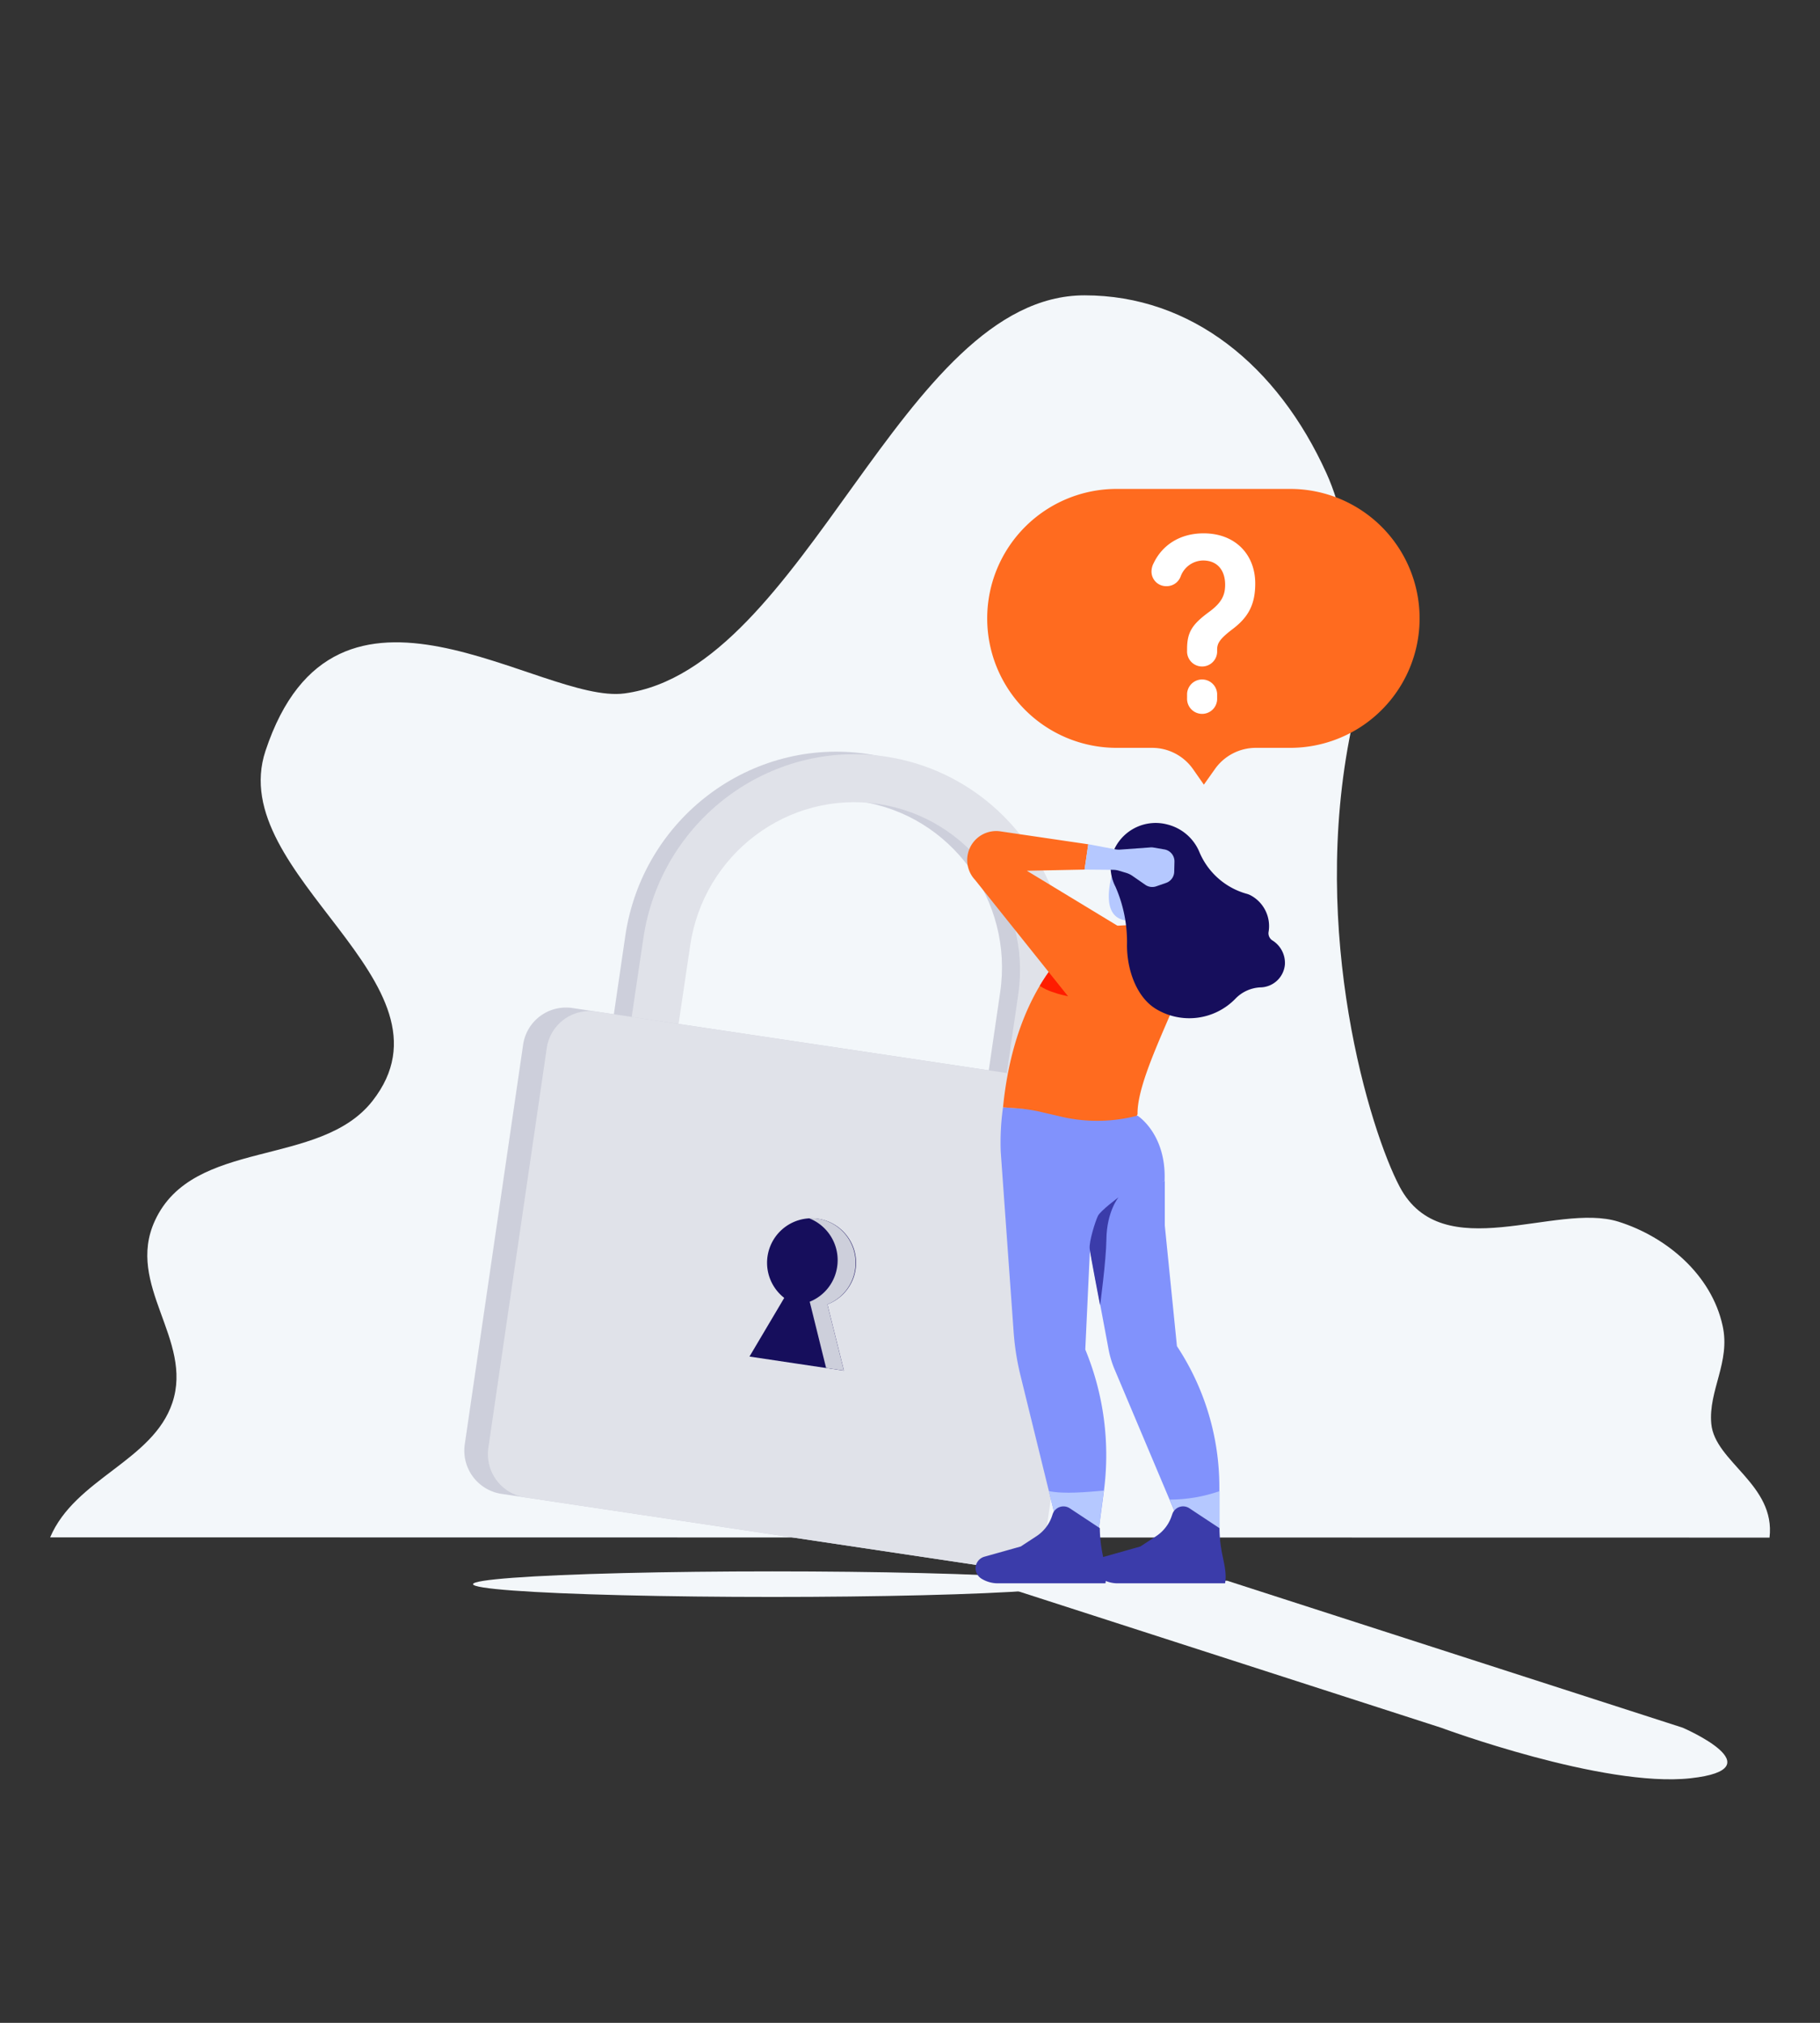<svg xmlns="http://www.w3.org/2000/svg" 
    xmlns:xlink="http://www.w3.org/1999/xlink" viewBox="0 0 450 500">
    <rect x="0" y="0" width="450" height="500" fill="#333333" stroke="none"/>
    <defs>
        <style>.cls-1{fill:none;}.cls-2{fill:#f3f7fa;}.cls-3{fill:#cdcfdb;}.cls-4{fill:#e0e2e9;}.cls-5{fill:#160e5c;}.cls-6{fill:#b5c8ff;}.cls-7{fill:#8192fc;}.cls-8{fill:#ff6b1f;}.cls-9{clip-path:url(#clip-path);}.cls-10{fill:#ff1d00;}.cls-11{fill:#3b3caa;}.cls-12{fill:#fff;}</style>
        <clipPath id="clip-path">
            <path class="cls-1" d="M248,273.7c3.2-32.11,19.67-43,23.32-44.38,0,0,22-3.13,23.37,4s-13.57,31-13.43,42a.57.57,0,0,1-.41.54h0a39.32,39.32,0,0,1-19.13,0L258,275a39.27,39.27,0,0,0-7.06-1.09Z"/>
        </clipPath>
    </defs>
    <title>mot_de_passe_oublie_carre_1</title>
    <g id="PALETTE">
        <path class="cls-2" d="M12.4,380c6.17-14.53,25.38-18.86,30.21-33.25,5.25-15.65-11.64-29.08-4.32-45,9.43-20.55,40.73-13,53.78-29.59,23-29.24-36.63-55.79-26.43-86.55,17.37-52.4,68-11.44,88.77-14.21C199.2,165.4,222.85,73,268.16,73c26.39,0,47.72,17.3,59.82,44,7.27,16,9.61,46.24,6.1,63.35-10.38,50.47,4.75,99.32,12,113,10.59,20,38.55,3.74,54.08,8.62,11.92,3.75,23,13.11,25.76,25.72,2,9-3.56,16-2.8,24.24.87,9.44,15.94,15,14.4,28.13Z"/>
        <ellipse class="cls-2" cx="190.98" cy="391.57" rx="74.02" ry="3.16"/>
        <path class="cls-3" d="M255.77,268.37l-11.6-1.74,3.13-21.41c3.31-22.63-12.2-43.77-34.55-47.11s-43.25,12.34-46.55,35l-2.95,20.2-11.6-1.73,2.95-20.21c4.25-29.11,31.1-49.28,59.86-45S263.15,217.85,258.9,247Z"/>
        <path class="cls-4" d="M260.22,269l-11.59-1.74,3.13-21.41c3.3-22.63-12.2-43.77-34.56-47.12s-43.24,12.35-46.55,35l-3,20.21-11.59-1.73L159.06,232c4.25-29.11,31.1-49.29,59.86-45s48.68,31.48,44.43,60.59Z"/>
        <path class="cls-3" d="M240.71,386.71,123.92,369.24a10.81,10.81,0,0,1-9-12.26l14.42-98.73a10.71,10.71,0,0,1,12.11-9.1l116.8,17.47a10.82,10.82,0,0,1,9,12.26l-14.42,98.73A10.72,10.72,0,0,1,240.71,386.71Z"/>
        <path class="cls-4" d="M246.54,387.59,129.75,370.11a10.82,10.82,0,0,1-9-12.26l14.43-98.73a10.7,10.7,0,0,1,12.11-9.1L264.08,267.5a10.8,10.8,0,0,1,9,12.25l-14.42,98.73A10.73,10.73,0,0,1,246.54,387.59Z"/>
        <path class="cls-5" d="M204.9,323.69l-.32-1.28a11,11,0,1,0-10.68-1.6l-.67,1.14-7.92,13.36L197,337.06l11.67,1.74Z"/>
        <path class="cls-3" d="M200.2,321.76l.32,1.27,3.74,15.1,4.4.66-3.77-15.11-.31-1.26a11.06,11.06,0,0,0-2.35-21.2,10.62,10.62,0,0,0-2.24-.11,11.1,11.1,0,0,1,7,12A11,11,0,0,1,200.2,321.76Z"/>
        <path class="cls-2" d="M356.3,427.05,243.68,390.72h59.74l112.63,36.33s23.5,10.13,1.91,12.5S356.3,427.05,356.3,427.05Z"/>
        <rect class="cls-6" x="278.25" y="223.75" width="8.92" height="17.37" transform="translate(535.53 497.07) rotate(-173.12)"/>
        <path class="cls-6" d="M275.68,213.72c-1.71,5-3.72,14.52,4.55,13.83a13.18,13.18,0,0,0,6-1.87,16.5,16.5,0,0,0,3-2.42l2-2.3a10.62,10.62,0,0,0,2.49-10.29,9.17,9.17,0,0,0-5.21-5.35c-4.63-1.48-7-.54-9.07,1.71A24.11,24.11,0,0,0,275.68,213.72Z"/>
        <path class="cls-7" d="M288,291.93v11l3,29.81h0a63.15,63.15,0,0,1,10.49,34.85V380.9h-8l-18.07-42.82A25.24,25.24,0,0,1,274,333l-6.81-36.28"/>
        <path class="cls-7" d="M276.07,296.74,273.13,299a9,9,0,0,0-3.52,7.43l-1.27,27.14h0a68.36,68.36,0,0,1,4.57,35.23l-1.62,12.11h-8.92L252.32,340a64.35,64.35,0,0,1-1.69-10.68l-3.19-44.54A61.59,61.59,0,0,1,248,273.7l33.27,2.08s7.14,4.48,6.68,16.15"/>
        <path class="cls-6" d="M289.23,370.67l4.32,10.23h8V368.57A37.61,37.61,0,0,1,289.23,370.67Z"/>
        <path class="cls-6" d="M259.34,368.57l3,12.33h8.92l1.62-12.11c0-.11,0-.22,0-.34C268.73,368.79,263.17,369.35,259.34,368.57Z"/>
        <path class="cls-8" d="M248,273.7c3.2-32.11,19.67-43,23.32-44.38,0,0,22-3.13,23.37,4s-13.57,31-13.43,42a.57.57,0,0,1-.41.54h0a39.32,39.32,0,0,1-19.13,0L258,275a39.27,39.27,0,0,0-7.06-1.09Z"/>
        <g class="cls-9">
            <path class="cls-10" d="M259.36,239.5l5.63,6.92s-6.47-1-8.71-3.46S259.36,239.5,259.36,239.5Z"/>
        </g>
        <path class="cls-11" d="M241.21,387.79a3,3,0,0,1,2.17-3l9-2.53,3.88-2.54a9.61,9.61,0,0,0,3.86-5l.15-.46a2.83,2.83,0,0,1,4.23-1.45l2.56,1.69,4.87,3.22a33.16,33.16,0,0,0,.45,5.11c.4,2.66,1.47,5.7.94,8.53H246.73a7.7,7.7,0,0,1-3.81-1A3.18,3.18,0,0,1,241.21,387.79Z"/>
        <path class="cls-11" d="M270.82,387.79a3,3,0,0,1,2.18-3l8.95-2.53,3.89-2.54a9.59,9.59,0,0,0,3.85-5l.16-.46a2.82,2.82,0,0,1,4.23-1.45l2.55,1.69,4.88,3.22a31.56,31.56,0,0,0,.45,5.11c.39,2.66,1.47,5.7.94,8.53H276.35a7.74,7.74,0,0,1-3.82-1A3.18,3.18,0,0,1,270.82,387.79Z"/>
        <path class="cls-8" d="M253.89,215.23l14.27-.29.92-6.25-21.69-3.19a7.17,7.17,0,0,0-6.3,12l25.06,31.35L278.24,230Z"/>
        <path class="cls-5" d="M317.7,238.34a6.56,6.56,0,0,0-3.05-5.86l-.11-.07a2.1,2.1,0,0,1-.87-2.12,8.62,8.62,0,0,0-4.48-9,4.89,4.89,0,0,0-1.07-.4,17.88,17.88,0,0,1-11.61-10.39,11.61,11.61,0,0,0-7.74-6.67,11.3,11.3,0,0,0-13.19,5.94,10.71,10.71,0,0,0,.21,9.38,33.86,33.86,0,0,1,2.86,14.48c0,6.22,2.41,12.81,7.07,15.7a15.9,15.9,0,0,0,19.68-2.41,9.16,9.16,0,0,1,6.17-2.86A6.19,6.19,0,0,0,317.7,238.34Z"/>
        <path class="cls-6" d="M268.16,214.94l7,.06a5.28,5.28,0,0,1,1.47.21l1.8.54a5.45,5.45,0,0,1,1.54.73l3.23,2.24a3,3,0,0,0,2.68.36l2.45-.85a3,3,0,0,0,2-2.75l.06-2.52a3,3,0,0,0-2.47-3l-2.86-.49a2.7,2.7,0,0,0-.75,0L277,210a4.68,4.68,0,0,1-1.18-.06l-6.74-1.27"/>
        <path class="cls-8" d="M276.09,184.85h8.71A12.37,12.37,0,0,1,295,190.14l2.66,3.81,2.75-3.88a12.4,12.4,0,0,1,10.1-5.22H319a32,32,0,0,0,32-32h0a32,32,0,0,0-32-32H276.09a32,32,0,0,0-32,32h0A32,32,0,0,0,276.09,184.85Z"/>
        <path class="cls-12" d="M285.27,139.15c2.07-4.31,6.35-7.32,12.33-7.32,7.86,0,12.76,5.27,12.76,12.39,0,5.08-1.61,8.25-5.52,11.22-3.34,2.54-3.9,3.59-3.9,5.2v.19a3.72,3.72,0,1,1-7.43,0v-.37c0-4.22,1.24-6.14,5.57-9.3,3-2.23,3.84-4.08,3.84-6.62,0-3.66-2-6-5.45-6a6,6,0,0,0-5.57,4,3.69,3.69,0,0,1-3.53,2.35,3.62,3.62,0,0,1-3.66-3.65A4.54,4.54,0,0,1,285.27,139.15Zm8.24,32.33v1.06a3.72,3.72,0,1,0,7.43,0v-1.06a3.72,3.72,0,0,0-7.43,0Z"/>
        <path class="cls-11" d="M272,322.64s1.5-11.06,1.56-16.27c.08-6.93,3-10.42,3-10.42s-4.44,3.29-5.08,4.57-2.26,6.39-2.05,8.16S272,322.64,272,322.64Z"/>
    </g>
</svg>